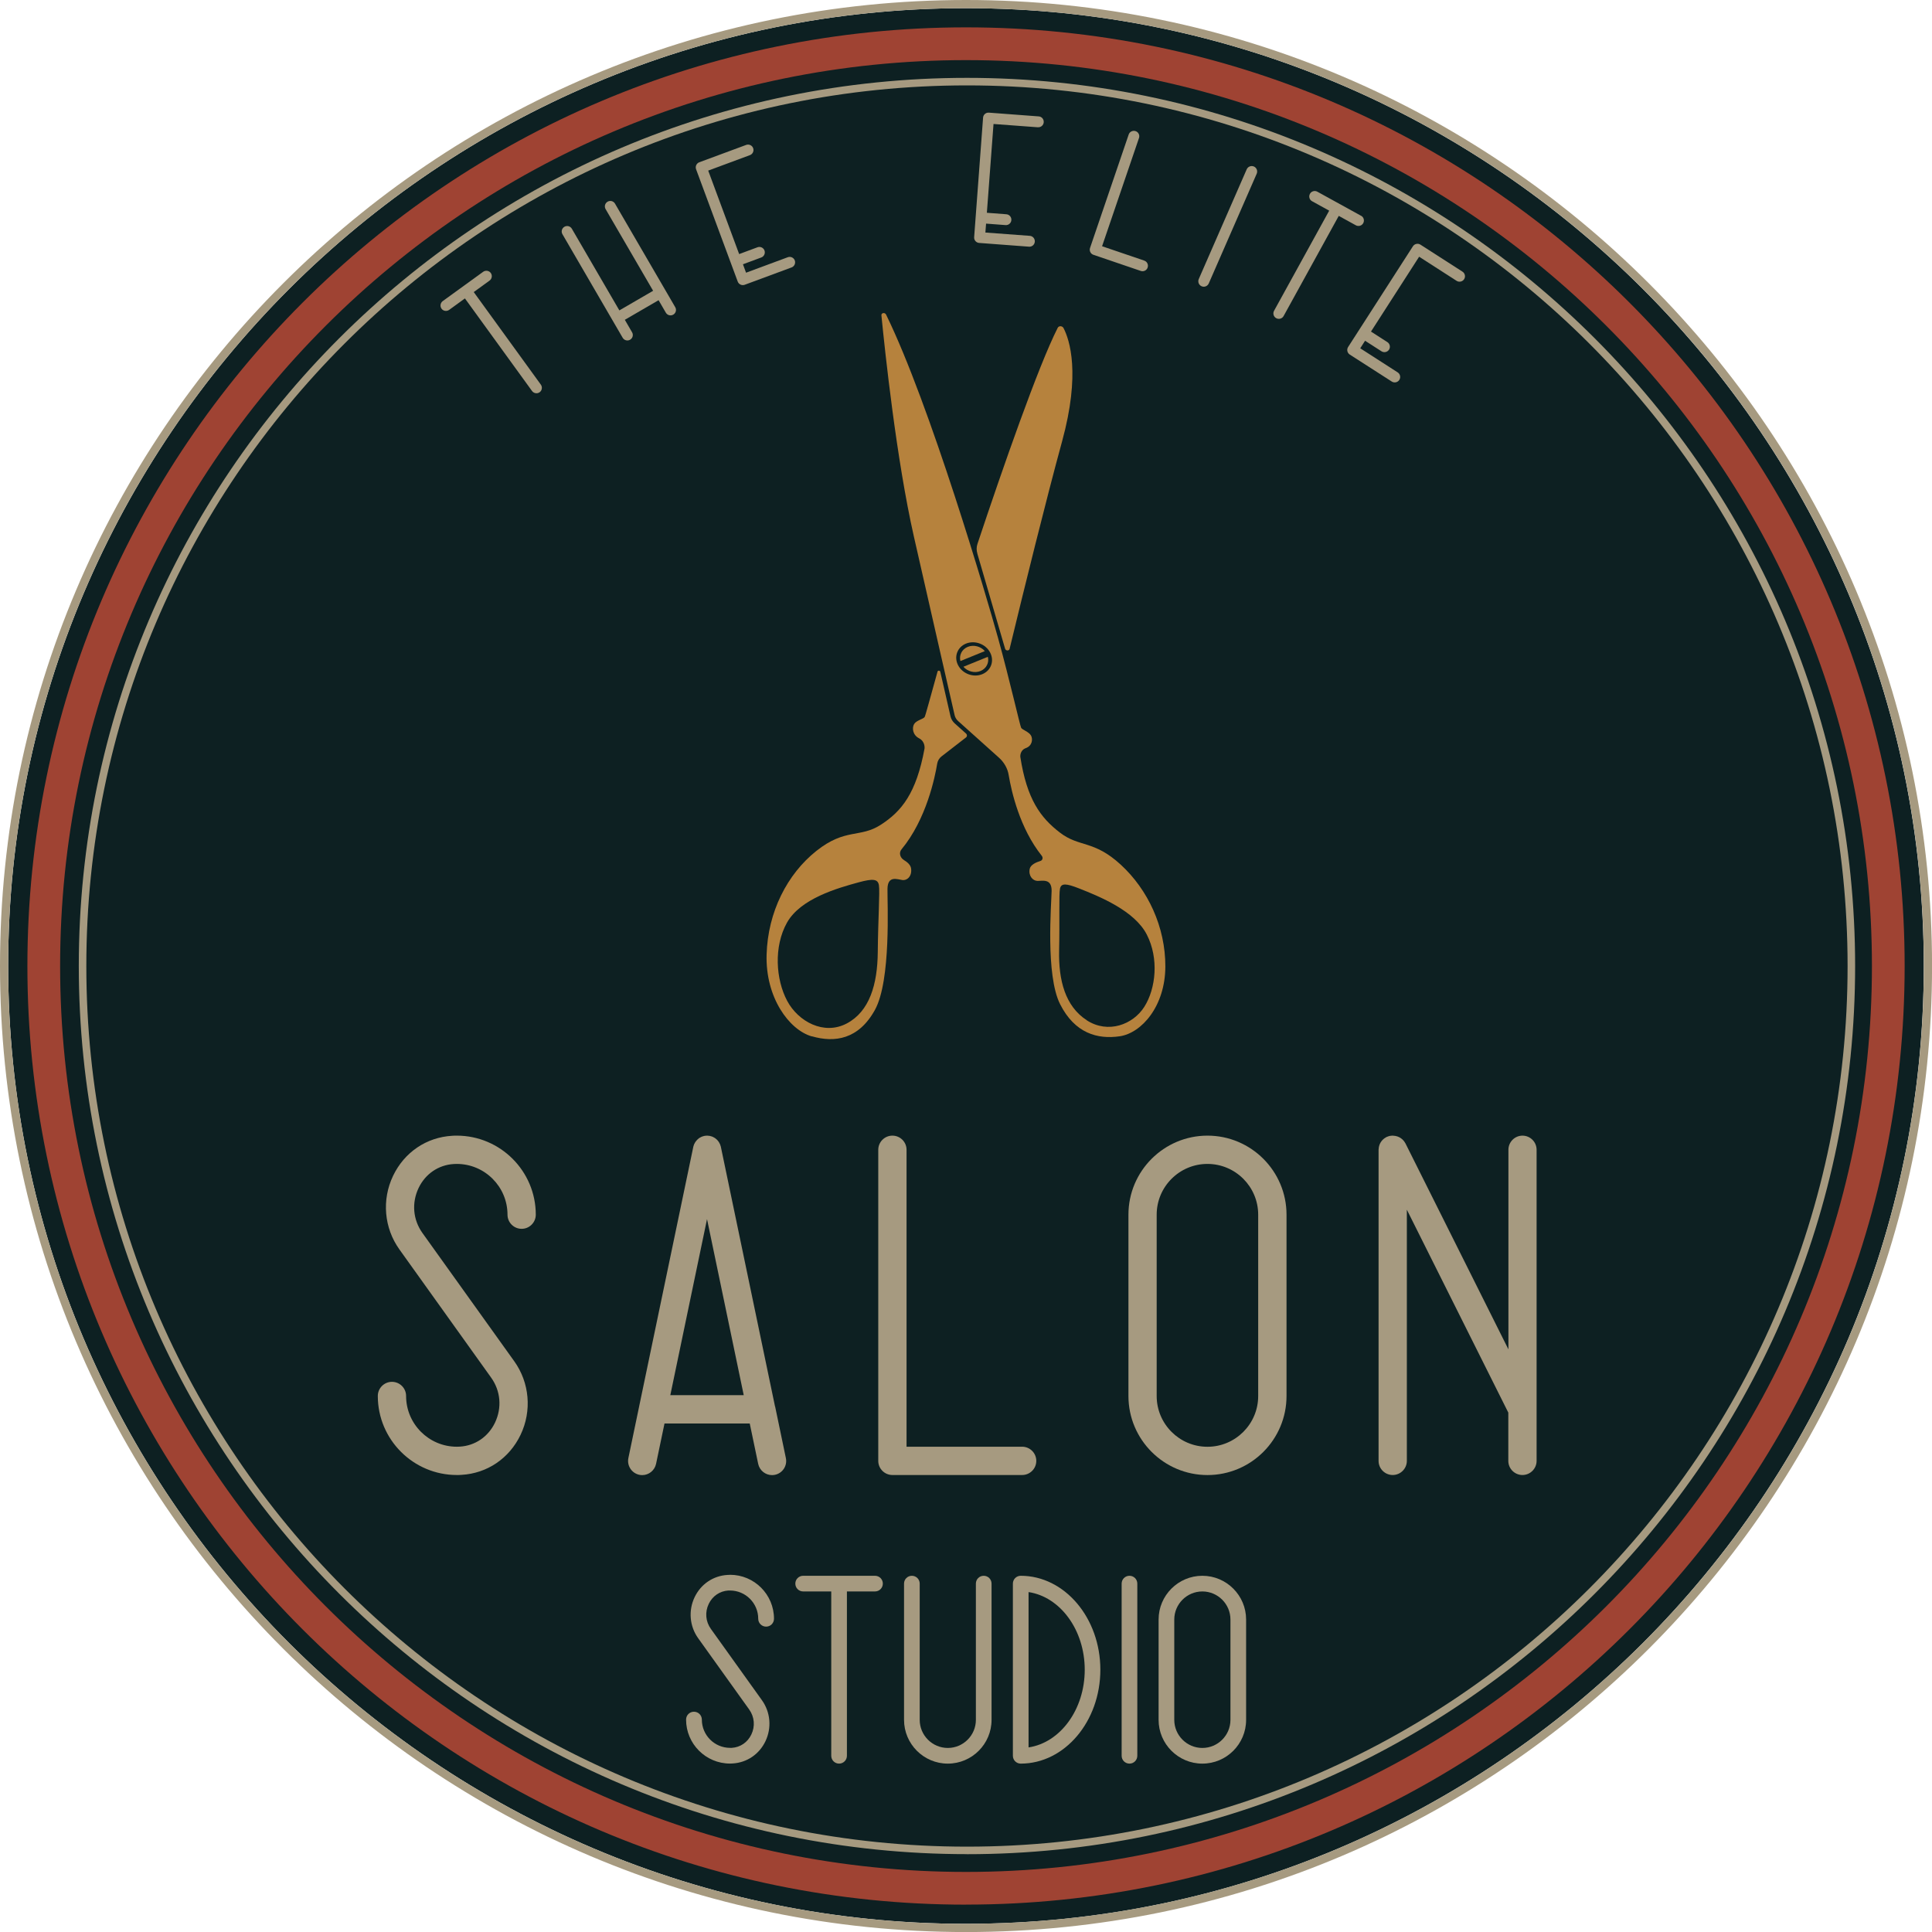 <?xml version="1.0" encoding="UTF-8"?>
<svg id="Layer_2" data-name="Layer 2" xmlns="http://www.w3.org/2000/svg" viewBox="0 0 392.07 392.07">
  <defs>
    <style>
      .cls-1 {
        fill: #9f4333;
      }

      .cls-1, .cls-2, .cls-3, .cls-4 {
        stroke-width: 0px;
      }

      .cls-2 {
        fill: #a69a80;
      }

      .cls-3 {
        fill: #b6823d;
      }

      .cls-4 {
        fill: #0d2022;
      }
    </style>
  </defs>
  <g id="Layer_2-2" data-name="Layer 2">
    <path class="cls-4" d="M196.04,1.66C88.86,1.66,1.66,88.86,1.66,196.04s87.2,194.37,194.37,194.37,194.37-87.2,194.37-194.37S303.21,1.66,196.04,1.66Z"/>
    <path class="cls-2" d="M196.04,0C87.94,0,0,87.94,0,196.04s87.94,196.04,196.04,196.04,196.04-87.94,196.04-196.04S304.13,0,196.04,0ZM196.04,390.41C88.86,390.41,1.66,303.21,1.66,196.04S88.86,1.66,196.04,1.66s194.37,87.2,194.37,194.37-87.2,194.37-194.37,194.37Z"/>
    <path class="cls-1" d="M196.04,386.52c-105.03,0-190.48-85.45-190.48-190.48S91,5.55,196.04,5.55s190.48,85.45,190.48,190.48-85.45,190.48-190.48,190.48ZM196.04,12.2C94.67,12.2,12.2,94.67,12.2,196.04s82.47,183.84,183.84,183.84,183.84-82.47,183.84-183.84S297.4,12.2,196.04,12.2Z"/>
    <g>
      <path class="cls-3" d="M227.22,210.3c4.48-.66,9.25-6.14,9.27-14.16.02-8.02-3.53-15.6-9.04-20.66-5.51-5.06-8.39-3.47-12.36-6.52-3.97-3.05-6.7-6.79-8.03-15.36,0,0-.15-1.32,1.13-1.79,1.28-.47,1.45-1.79,1.04-2.54-.41-.75-1.77-1.17-2-1.57-.23-.4-2.33-9.7-4.68-18.19-2.25-8.13-13.79-47.4-22.74-65.68-.24-.48-1-.35-.94.17.72,7.31,3.04,29.21,6.59,44.89,3.83,16.9,7.48,32.83,8.27,36.26.1.44.35.85.71,1.18l8.25,7.4c1.07.95,1.78,2.19,2,3.52.58,3.47,2.27,10.84,6.72,16.42.31.39.17.92-.3,1.06-.85.26-1.98.76-2.15,1.61-.28,1.39.62,2.42,1.6,2.43.99.01,2.89-.54,2.85,2.04-.04,2.58-1.27,17.03,1.72,22.97,2.99,5.93,7.61,7.17,12.08,6.52ZM194.23,132.45c.62-1.73,2.67-2.56,4.58-1.86,1.91.7,2.95,2.67,2.33,4.39s-2.67,2.56-4.58,1.86c-1.91-.7-2.95-2.67-2.33-4.39ZM220.53,207.03c-4.37-2.83-5.73-8.12-5.6-14.13.14-6.01-.07-11.43.18-12.57.25-1.14,1.25-1.07,3.89-.03,4.18,1.65,11.26,4.53,13.73,9.37,2.48,4.83,1.84,10.94-.51,14.65-2.26,3.57-7.33,5.55-11.7,2.72Z"/>
      <g>
        <path class="cls-3" d="M199.86,132.13c-.84-.96-2.27-1.35-3.47-.86-1.2.49-1.79,1.7-1.49,2.88l4.96-2.02Z"/>
        <path class="cls-3" d="M200.47,133.29l-4.96,2.02c.84.96,2.27,1.35,3.47.86,1.2-.49,1.79-1.7,1.49-2.88Z"/>
      </g>
      <g>
        <path class="cls-3" d="M198.33,112.33c1.01,3.46,4.36,14.94,5.64,19.32.13.44.8.47.91.04,2.97-12.26,7.37-30.12,10.66-42.14,3.77-13.77,1.53-20.56.29-22.97-.24-.47-.95-.51-1.18-.06-3.95,7.76-11.2,28.57-16.29,43.86-.21.63-.22,1.3-.02,1.95Z"/>
        <path class="cls-3" d="M164.76,210.3c4.63,1.34,9.48.64,12.79-5.35,3.31-5.99,2.51-21.77,2.55-24.56.04-2.79,2-1.93,3.03-1.8,1.03.12,2-.86,1.75-2.4-.11-.68-.75-1.24-1.42-1.64-.83-.5-1.08-1.51-.51-2.19,5.04-6.08,6.79-14.64,7.24-17.39.1-.59.41-1.11.89-1.48l4.95-3.83c.26-.2.26-.58,0-.81l-2.28-2.04c-.43-.39-.72-.87-.85-1.4-.33-1.46-1.1-4.78-2.08-9.08-.06-.28-.48-.31-.56-.05-1.42,5.06-2.46,8.98-2.62,9.23-.25.4-1.67.67-2.13,1.42-.45.75-.33,2.2.99,2.89,1.32.68,1.12,2.09,1.12,2.09-1.67,9.06-4.63,12.72-8.87,15.46-4.23,2.74-7.18.62-13.08,5.31-5.9,4.69-9.85,12.38-10.1,21.05-.25,8.67,4.54,15.25,9.17,16.59ZM159.75,203.12c-2.32-4.34-2.77-11.02-.04-15.89,2.74-4.87,10.19-6.99,14.6-8.19,2.78-.75,3.83-.69,4.05.58.22,1.27-.17,7.1-.23,13.61-.06,6.51-1.66,12.03-6.3,14.47-4.64,2.45-9.85-.4-12.08-4.58Z"/>
      </g>
    </g>
    <path class="cls-2" d="M254.46,33.79c-.56-.24-1.21.01-1.46.57l-9.73,22.27c-.24.56.01,1.21.57,1.46s1.21-.01,1.46-.57l9.73-22.27c.24-.56-.01-1.21-.57-1.46Z"/>
    <path class="cls-2" d="M295.59,56.99c.51.33,1.2.18,1.53-.33s.18-1.2-.33-1.53l-8.53-5.48c-.51-.33-1.2-.18-1.53.33l-13.15,20.44c-.33.51-.18,1.2.33,1.53l8.53,5.48c.51.33,1.2.18,1.53-.33s.18-1.2-.33-1.53l-7.6-4.89.98-1.53,3.33,2.14c.51.33,1.2.18,1.53-.33s.18-1.2-.33-1.53l-3.33-2.14,9.77-15.19,7.6,4.89Z"/>
    <path class="cls-2" d="M210.63,25.82c.61.05,1.14-.41,1.18-1.02s-.41-1.14-1.02-1.18l-10.11-.76c-.61-.05-1.14.41-1.18,1.02l-1.81,24.24c-.05.61.41,1.14,1.02,1.18l10.11.76c.61.05,1.14-.41,1.18-1.02s-.41-1.14-1.02-1.18l-9.01-.67.14-1.81,3.95.3c.61.05,1.14-.41,1.18-1.02s-.41-1.14-1.02-1.18l-3.95-.3,1.35-18.02,9.01.67Z"/>
    <path class="cls-2" d="M152.19,31.48c.57-.21.86-.85.65-1.42s-.85-.86-1.42-.65l-9.51,3.52c-.57.21-.86.85-.65,1.42l8.45,22.79c.21.57.85.86,1.42.65l9.51-3.52c.57-.21.86-.85.65-1.42s-.85-.86-1.42-.65l-8.47,3.14-.63-1.71,3.72-1.38c.57-.21.86-.85.65-1.42s-.85-.86-1.42-.65l-3.72,1.38-6.28-16.94,8.47-3.14Z"/>
    <path class="cls-2" d="M232.2,52.88l-8.55-2.91,7.49-21.96c.2-.58-.11-1.21-.69-1.4s-1.21.11-1.4.69l-7.84,23.01c-.2.58.11,1.21.69,1.4l9.6,3.27c.58.2,1.21-.11,1.4-.69s-.11-1.21-.69-1.4Z"/>
    <path class="cls-2" d="M123.3,40.93c-.53.31-.71.98-.4,1.51l9.64,16.57-6.85,3.98-9.64-16.57c-.31-.53-.98-.71-1.51-.4s-.71.98-.4,1.51l12.22,21.01c.31.53.98.71,1.51.4s.71-.98.4-1.51l-1.47-2.53,6.85-3.98,1.47,2.53c.31.53.98.71,1.51.4s.71-.98.4-1.51l-12.22-21.01c-.31-.53-.98-.71-1.51-.4Z"/>
    <path class="cls-2" d="M157.28,285.42s0,0,0,0l-10.98-52.63s0,0,0-.01v-.03c-.02-.05-.04-.1-.05-.15-.03-.13-.07-.25-.12-.37-.04-.09-.09-.17-.13-.25-.04-.08-.08-.16-.13-.24-.06-.09-.13-.16-.19-.24-.05-.06-.1-.13-.16-.19-.07-.07-.15-.13-.23-.2-.07-.05-.13-.11-.2-.16-.09-.06-.19-.11-.29-.16-.07-.03-.13-.07-.19-.1-.14-.06-.3-.11-.45-.14-.03,0-.05-.02-.08-.03,0,0,0,0,0,0-.15-.03-.3-.04-.45-.05-.04,0-.09-.01-.13-.01-.04,0-.08.01-.13.01-.15,0-.31.02-.45.05,0,0,0,0,0,0-.02,0-.04.02-.07.02-.16.04-.32.08-.47.15-.06.03-.12.06-.18.09-.11.05-.21.11-.31.17-.07.04-.12.1-.18.15-.08.07-.17.13-.24.21-.05.06-.1.12-.15.18-.07.08-.14.16-.2.25-.05.07-.08.15-.13.23-.05.09-.1.17-.14.26-.05.12-.08.24-.12.37-.01.05-.04.1-.05.16v.03s0,0,0,.01l-10.98,52.63s0,0,0,.01l-2.18,10.45c-.32,1.55.67,3.07,2.22,3.4.2.04.39.06.59.06,1.33,0,2.52-.93,2.81-2.29l1.71-8.18h17.3l1.71,8.18c.28,1.35,1.48,2.29,2.81,2.29.19,0,.39-.02.59-.06,1.55-.32,2.55-1.84,2.22-3.4l-2.18-10.46ZM136.03,283.13l7.45-35.73,7.45,35.73h-14.9Z"/>
    <path class="cls-2" d="M207.43,293.59h-23.46v-60.26c0-1.59-1.29-2.87-2.87-2.87s-2.87,1.29-2.87,2.87v63.13c0,1.59,1.29,2.87,2.87,2.87h26.33c1.59,0,2.87-1.29,2.87-2.87s-1.29-2.87-2.87-2.87Z"/>
    <path class="cls-2" d="M308.98,230.46c-1.59,0-2.87,1.29-2.87,2.87v40.5l-20.89-41.79s-.06-.09-.09-.14c-.05-.09-.11-.18-.17-.27-.05-.07-.11-.14-.17-.2-.06-.07-.13-.14-.2-.21-.07-.06-.14-.12-.21-.17-.07-.06-.15-.11-.23-.16-.08-.05-.16-.09-.24-.13-.08-.04-.17-.08-.26-.11-.09-.03-.18-.06-.27-.08-.09-.02-.17-.04-.26-.06-.11-.02-.21-.03-.32-.03-.05,0-.1-.02-.16-.02-.03,0-.05,0-.08,0-.11,0-.22.02-.33.03-.08.01-.17.02-.25.04-.09.02-.17.05-.26.08-.1.03-.2.07-.29.11-.03.01-.05.02-.08.03-.05.03-.09.06-.14.09-.09.05-.18.11-.27.17-.07.05-.14.11-.21.17-.07.06-.14.13-.2.19-.06.07-.12.14-.18.22-.06.07-.11.15-.16.23-.05.08-.09.16-.13.24-.04.08-.08.17-.11.26-.03.09-.06.17-.08.26-.02.09-.05.18-.06.27-.02.1-.02.2-.03.31,0,.06-.02.11-.02.17v63.13c0,1.59,1.29,2.87,2.87,2.87s2.87-1.29,2.87-2.87v-50.97l20.59,41.18v9.79c0,1.59,1.29,2.87,2.87,2.87s2.87-1.29,2.87-2.87v-63.13c0-1.59-1.29-2.87-2.87-2.87Z"/>
    <path class="cls-2" d="M245.04,230.46c-8.84,0-16.04,7.19-16.04,16.04v36.8c0,8.84,7.19,16.04,16.04,16.04s16.04-7.19,16.04-16.04v-36.8c0-8.84-7.19-16.04-16.04-16.04ZM255.33,283.3c0,5.68-4.62,10.3-10.3,10.3s-10.3-4.62-10.3-10.3v-36.8c0-5.68,4.62-10.3,10.3-10.3s10.3,4.62,10.3,10.3v36.8Z"/>
    <path class="cls-2" d="M92.7,230.46c-.32,0-.63,0-.94.03-5.22.3-9.7,3.34-11.99,8.12-2.33,4.87-1.83,10.6,1.29,14.95l18.61,26.01c1.93,2.7,2.22,6.11.78,9.14-1.37,2.86-4.04,4.68-7.14,4.86-.2.01-.4.02-.6.02-5.68,0-10.3-4.62-10.3-10.3,0-1.59-1.29-2.87-2.87-2.87s-2.87,1.29-2.87,2.87c0,8.84,7.19,16.04,16.04,16.04.32,0,.63,0,.94-.03,5.22-.3,9.7-3.34,11.99-8.12,2.33-4.87,1.83-10.6-1.29-14.95l-18.62-26.01c-1.93-2.7-2.22-6.11-.78-9.14,1.37-2.86,4.04-4.68,7.14-4.86.2-.01.4-.02.6-.02,5.68,0,10.3,4.62,10.3,10.3,0,1.59,1.29,2.87,2.87,2.87s2.87-1.29,2.87-2.87c0-8.84-7.19-16.04-16.04-16.04Z"/>
    <path class="cls-2" d="M276.21,43.79l-8.88-4.89c-.53-.29-1.21-.1-1.5.44s-.1,1.21.44,1.5l3.47,1.91-11.19,20.32c-.29.53-.1,1.21.44,1.5s1.21.1,1.5-.44l11.19-20.32,3.47,1.91c.53.29,1.21.1,1.5-.44s.1-1.21-.44-1.5Z"/>
    <path class="cls-2" d="M98.06,55.15l-8.21,5.95c-.49.36-.6,1.05-.25,1.54s1.05.6,1.54.25l3.21-2.33,13.62,18.79c.36.49,1.05.6,1.54.25s.6-1.05.25-1.54l-13.62-18.79,3.21-2.33c.49-.36.6-1.05.25-1.54s-1.05-.6-1.54-.25Z"/>
    <g>
      <path class="cls-2" d="M148.15,319.59c-.18,0-.35,0-.52.02-2.9.17-5.4,1.86-6.67,4.52-1.29,2.71-1.02,5.89.72,8.32l10.36,14.47c1.07,1.5,1.24,3.4.43,5.08-.76,1.59-2.25,2.6-3.97,2.7-.11,0-.22,0-.34,0-3.16,0-5.73-2.57-5.73-5.73,0-.88-.71-1.6-1.6-1.6s-1.6.71-1.6,1.6c0,4.92,4,8.92,8.92,8.92.18,0,.35,0,.52-.02,2.9-.17,5.4-1.86,6.67-4.52,1.29-2.71,1.02-5.89-.72-8.32l-10.36-14.47c-1.07-1.5-1.24-3.4-.43-5.08.76-1.59,2.25-2.6,3.97-2.71.11,0,.22,0,.34,0,3.16,0,5.73,2.57,5.73,5.73,0,.88.71,1.6,1.6,1.6s1.6-.71,1.6-1.6c0-4.92-4-8.92-8.92-8.92Z"/>
      <path class="cls-2" d="M229.21,319.78c-.88,0-1.59.71-1.59,1.59v34.94c0,.88.71,1.59,1.59,1.59s1.59-.71,1.59-1.59v-34.94c0-.88-.71-1.59-1.59-1.59Z"/>
      <path class="cls-2" d="M207.14,319.78c-.88,0-1.59.71-1.59,1.59v34.94c0,.88.71,1.59,1.59,1.59,8.91,0,16.16-8.55,16.16-19.06s-7.25-19.06-16.16-19.06ZM208.73,354.6v-31.51c6.41.96,11.4,7.66,11.4,15.76s-4.98,14.8-11.4,15.76Z"/>
      <path class="cls-2" d="M244,319.78c-4.89,0-8.88,3.98-8.88,8.88v20.36c0,4.89,3.98,8.88,8.88,8.88s8.88-3.98,8.88-8.88v-20.36c0-4.89-3.98-8.88-8.88-8.88ZM249.7,349.02c0,3.14-2.56,5.7-5.7,5.7s-5.7-2.56-5.7-5.7v-20.36c0-3.14,2.56-5.7,5.7-5.7s5.7,2.56,5.7,5.7v20.36Z"/>
      <path class="cls-2" d="M177.56,319.78h-14.57c-.88,0-1.59.71-1.59,1.59s.71,1.59,1.59,1.59h5.7v33.35c0,.88.71,1.59,1.59,1.59s1.59-.71,1.59-1.59v-33.35h5.7c.88,0,1.59-.71,1.59-1.59s-.71-1.59-1.59-1.59Z"/>
      <path class="cls-2" d="M199.63,319.78c-.88,0-1.59.71-1.59,1.59v27.65c0,3.14-2.56,5.7-5.7,5.7s-5.7-2.56-5.7-5.7v-27.65c0-.88-.71-1.59-1.59-1.59s-1.59.71-1.59,1.59v27.65c0,4.89,3.98,8.88,8.88,8.88s8.88-3.98,8.88-8.88v-27.65c0-.88-.71-1.59-1.59-1.59Z"/>
    </g>
    <path class="cls-2" d="M196.23,376.27c-99.38,0-180.24-80.85-180.24-180.24S96.84,15.8,196.23,15.8s180.24,80.85,180.24,180.24-80.85,180.24-180.24,180.24ZM196.23,17.33C97.69,17.33,17.52,97.49,17.52,196.04s80.17,178.71,178.71,178.71,178.71-80.17,178.71-178.71S294.77,17.33,196.23,17.33Z"/>
  </g>
</svg>